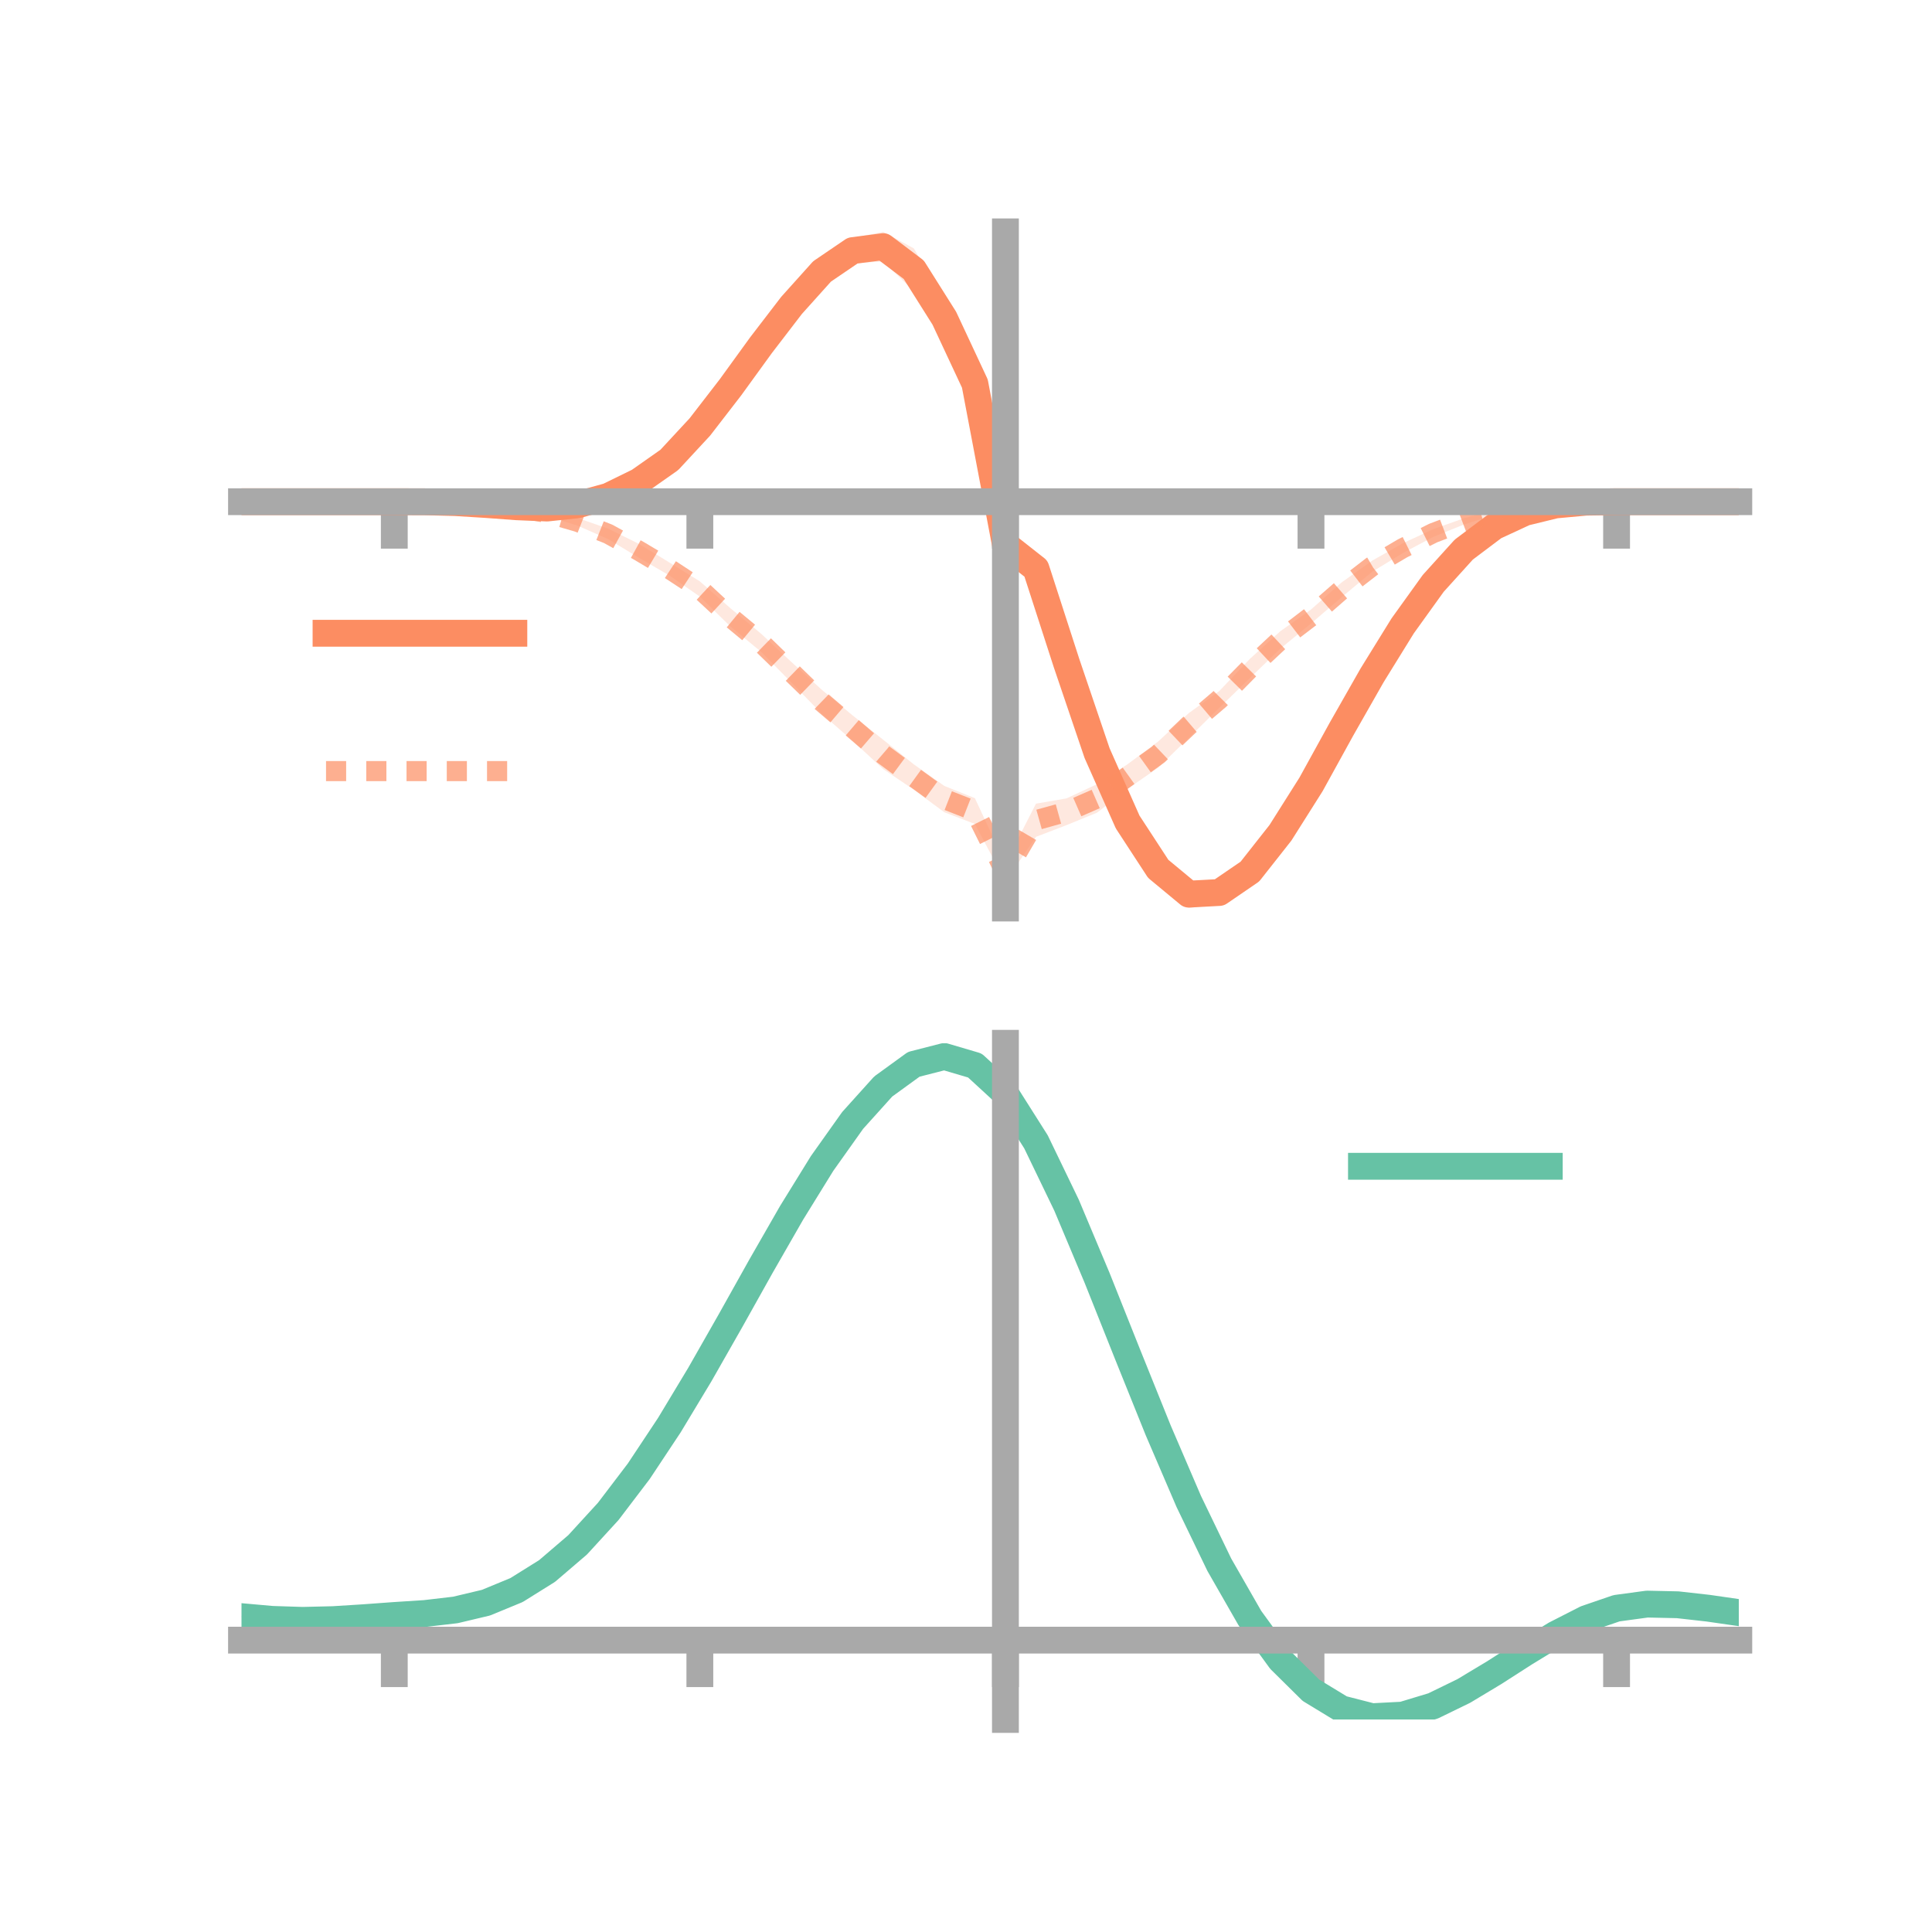 <?xml version="1.0" encoding="utf-8" standalone="no"?>
<!DOCTYPE svg PUBLIC "-//W3C//DTD SVG 1.1//EN"
  "http://www.w3.org/Graphics/SVG/1.1/DTD/svg11.dtd">
<!-- Created with matplotlib (https://matplotlib.org/) -->
<svg height="144pt" version="1.1" viewBox="0 0 144 144" width="144pt" xmlns="http://www.w3.org/2000/svg" xmlns:xlink="http://www.w3.org/1999/xlink">
 <defs>
  <style type="text/css">*{stroke-linecap:butt;stroke-linejoin:round;}</style>
 </defs>
 <g id="figure_1">
  <g id="patch_1">
   <path d="M 0 144 
L 144 144 
L 144 0 
L 0 0 
z
" style="fill:none;"/>
  </g>
  <g id="axes_1">
   <g id="patch_2">
    <path d="M 18 67.68 
L 129.6 67.68 
L 129.6 17.28 
L 18 17.28 
z
" style="fill:none;"/>
   </g>
   <g id="PolyCollection_1">
    <path clip-path="url(#p4e253251a4)" d="M 18 37.394 
L 18 37.394 
L 20.278 37.394 
L 22.555 37.394 
L 24.833 37.394 
L 27.11 37.394 
L 29.388 37.394 
L 31.665 37.382 
L 33.943 37.399 
L 36.22 37.477 
L 38.498 37.587 
L 40.776 37.637 
L 43.053 37.335 
L 45.331 36.61 
L 47.608 35.451 
L 49.886 33.648 
L 52.163 31.123 
L 54.441 28.089 
L 56.718 24.711 
L 58.996 21.84 
L 61.273 19.242 
L 63.551 17.738 
L 65.829 17.28 
L 68.106 18.509 
L 70.384 22.341 
L 72.661 27.306 
L 74.939 39.818 
L 77.216 41.314 
L 79.494 47.986 
L 81.771 54.8 
L 84.049 60.064 
L 86.327 63.681 
L 88.604 65.61 
L 90.882 65.671 
L 93.159 63.984 
L 95.437 61.213 
L 97.714 57.709 
L 99.992 53.608 
L 102.269 49.795 
L 104.547 46.222 
L 106.824 43.161 
L 109.102 40.681 
L 111.38 39.061 
L 113.657 38.085 
L 115.935 37.579 
L 118.212 37.409 
L 120.49 37.394 
L 122.767 37.394 
L 125.045 37.394 
L 127.322 37.394 
L 129.6 37.394 
L 129.6 37.394 
L 129.6 37.394 
L 127.322 37.394 
L 125.045 37.394 
L 122.767 37.394 
L 120.49 37.394 
L 118.212 37.448 
L 115.935 37.695 
L 113.657 38.304 
L 111.38 39.437 
L 109.102 41.247 
L 106.824 43.803 
L 104.547 47.077 
L 102.269 50.874 
L 99.992 55.059 
L 97.714 59.228 
L 95.437 62.931 
L 93.159 65.943 
L 90.882 67.37 
L 88.604 67.68 
L 86.327 65.835 
L 84.049 62.471 
L 81.771 57.471 
L 79.494 50.865 
L 77.216 43.456 
L 74.939 41.366 
L 72.661 29.873 
L 70.384 25.096 
L 68.106 21.697 
L 65.829 19.488 
L 63.551 19.62 
L 61.273 21.219 
L 58.996 23.689 
L 56.718 26.757 
L 54.441 29.66 
L 52.163 32.527 
L 49.886 34.914 
L 47.608 36.31 
L 45.331 37.379 
L 43.053 37.911 
L 40.776 38.094 
L 38.498 37.954 
L 36.22 37.727 
L 33.943 37.522 
L 31.665 37.42 
L 29.388 37.394 
L 27.11 37.394 
L 24.833 37.394 
L 22.555 37.394 
L 20.278 37.394 
L 18 37.394 
z
" style="fill:#fc8d62;fill-opacity:0.2;"/>
   </g>
   <g id="PolyCollection_2">
    <path clip-path="url(#p4e253251a4)" d="M 18 37.394 
L 18 37.394 
L 20.278 37.394 
L 22.555 37.394 
L 24.833 37.394 
L 27.11 37.394 
L 29.388 37.394 
L 31.665 37.379 
L 33.943 37.354 
L 36.22 37.466 
L 38.498 37.628 
L 40.776 38.002 
L 43.053 38.613 
L 45.331 39.4 
L 47.608 40.532 
L 49.886 41.92 
L 52.163 43.331 
L 54.441 45.332 
L 56.718 47.224 
L 58.996 49.349 
L 61.273 51.43 
L 63.551 53.324 
L 65.829 55.136 
L 68.106 56.968 
L 70.384 58.579 
L 72.661 59.49 
L 74.939 64.368 
L 77.216 59.901 
L 79.494 59.507 
L 81.771 58.446 
L 84.049 56.956 
L 86.327 55.265 
L 88.604 53.152 
L 90.882 51.504 
L 93.159 49.107 
L 95.437 47.041 
L 97.714 45.431 
L 99.992 43.413 
L 102.269 41.792 
L 104.547 40.497 
L 106.824 39.44 
L 109.102 38.632 
L 111.38 38.005 
L 113.657 37.606 
L 115.935 37.458 
L 118.212 37.398 
L 120.49 37.394 
L 122.767 37.394 
L 125.045 37.394 
L 127.322 37.394 
L 129.6 37.394 
L 129.6 37.394 
L 129.6 37.394 
L 127.322 37.394 
L 125.045 37.394 
L 122.767 37.394 
L 120.49 37.394 
L 118.212 37.437 
L 115.935 37.592 
L 113.657 37.883 
L 111.38 38.374 
L 109.102 39.098 
L 106.824 40.019 
L 104.547 41.23 
L 102.269 42.621 
L 99.992 44.518 
L 97.714 46.474 
L 95.437 48.34 
L 93.159 50.537 
L 90.882 52.756 
L 88.604 54.991 
L 86.327 57.216 
L 84.049 58.795 
L 81.771 60.569 
L 79.494 61.499 
L 77.216 62.374 
L 74.939 65.701 
L 72.661 61.413 
L 70.384 60.541 
L 68.106 58.855 
L 65.829 57.325 
L 63.551 55.211 
L 61.273 53.223 
L 58.996 50.882 
L 56.718 48.573 
L 54.441 46.695 
L 52.163 44.467 
L 49.886 42.889 
L 47.608 41.564 
L 45.331 40.184 
L 43.053 39.179 
L 40.776 38.476 
L 38.498 37.981 
L 36.22 37.669 
L 33.943 37.48 
L 31.665 37.415 
L 29.388 37.394 
L 27.11 37.394 
L 24.833 37.394 
L 22.555 37.394 
L 20.278 37.394 
L 18 37.394 
z
" style="fill:#fc8d62;fill-opacity:0.2;"/>
   </g>
   <g id="matplotlib.axis_1">
    <g id="xtick_1">
     <g id="line2d_1">
      <defs>
       <path d="M 0 0 
L 0 3.5 
" id="m18585082e7" style="stroke:#a9a9a9;stroke-width:2;"/>
      </defs>
      <g>
       <use style="fill:#a9a9a9;stroke:#a9a9a9;stroke-width:2;" x="29.388" xlink:href="#m18585082e7" y="37.394"/>
      </g>
     </g>
    </g>
    <g id="xtick_2">
     <g id="line2d_2">
      <g>
       <use style="fill:#a9a9a9;stroke:#a9a9a9;stroke-width:2;" x="52.163" xlink:href="#m18585082e7" y="37.394"/>
      </g>
     </g>
    </g>
    <g id="xtick_3">
     <g id="line2d_3">
      <g>
       <use style="fill:#a9a9a9;stroke:#a9a9a9;stroke-width:2;" x="74.939" xlink:href="#m18585082e7" y="37.394"/>
      </g>
     </g>
    </g>
    <g id="xtick_4">
     <g id="line2d_4">
      <g>
       <use style="fill:#a9a9a9;stroke:#a9a9a9;stroke-width:2;" x="97.714" xlink:href="#m18585082e7" y="37.394"/>
      </g>
     </g>
    </g>
    <g id="xtick_5">
     <g id="line2d_5">
      <g>
       <use style="fill:#a9a9a9;stroke:#a9a9a9;stroke-width:2;" x="120.49" xlink:href="#m18585082e7" y="37.394"/>
      </g>
     </g>
    </g>
   </g>
   <g id="matplotlib.axis_2"/>
   <g id="line2d_6">
    <path clip-path="url(#p4e253251a4)" d="M 18 37.394 
L 20.278 37.394 
L 22.555 37.394 
L 24.833 37.394 
L 27.11 37.394 
L 29.388 37.394 
L 31.665 37.401 
L 33.943 37.46 
L 36.22 37.602 
L 38.498 37.77 
L 40.776 37.866 
L 43.053 37.623 
L 45.331 36.994 
L 47.608 35.881 
L 49.886 34.281 
L 52.163 31.825 
L 54.441 28.875 
L 56.718 25.734 
L 58.996 22.765 
L 61.273 20.23 
L 63.551 18.679 
L 65.829 18.384 
L 68.106 20.103 
L 70.384 23.718 
L 72.661 28.59 
L 74.939 40.592 
L 77.216 42.385 
L 79.494 49.426 
L 81.771 56.136 
L 84.049 61.268 
L 86.327 64.758 
L 88.604 66.645 
L 90.882 66.521 
L 93.159 64.963 
L 95.437 62.072 
L 97.714 58.468 
L 99.992 54.334 
L 102.269 50.334 
L 104.547 46.649 
L 106.824 43.482 
L 109.102 40.964 
L 111.38 39.249 
L 113.657 38.194 
L 115.935 37.637 
L 118.212 37.428 
L 120.49 37.394 
L 122.767 37.394 
L 125.045 37.394 
L 127.322 37.394 
L 129.6 37.394 
" style="fill:none;stroke:#fc8d62;stroke-linecap:square;stroke-width:2;"/>
   </g>
   <g id="line2d_7">
    <path clip-path="url(#p4e253251a4)" d="M 18 37.394 
L 20.278 37.394 
L 22.555 37.394 
L 24.833 37.394 
L 27.11 37.394 
L 29.388 37.394 
L 31.665 37.397 
L 33.943 37.417 
L 36.22 37.568 
L 38.498 37.804 
L 40.776 38.239 
L 43.053 38.896 
L 45.331 39.792 
L 47.608 41.048 
L 49.886 42.404 
L 52.163 43.899 
L 54.441 46.014 
L 56.718 47.898 
L 58.996 50.115 
L 61.273 52.326 
L 63.551 54.268 
L 65.829 56.23 
L 68.106 57.912 
L 70.384 59.56 
L 72.661 60.451 
L 74.939 65.034 
L 77.216 61.138 
L 79.494 60.503 
L 81.771 59.508 
L 84.049 57.875 
L 86.327 56.241 
L 88.604 54.072 
L 90.882 52.13 
L 93.159 49.822 
L 95.437 47.691 
L 97.714 45.952 
L 99.992 43.965 
L 102.269 42.206 
L 104.547 40.864 
L 106.824 39.73 
L 109.102 38.865 
L 111.38 38.19 
L 113.657 37.745 
L 115.935 37.525 
L 118.212 37.417 
L 120.49 37.394 
L 122.767 37.394 
L 125.045 37.394 
L 127.322 37.394 
L 129.6 37.394 
" style="fill:none;stroke:#fc8d62;stroke-dasharray:1.5,1.5;stroke-dashoffset:0;stroke-opacity:0.7;stroke-width:1.5;"/>
   </g>
   <g id="patch_3">
    <path d="M 74.939 67.68 
L 74.939 17.28 
" style="fill:none;stroke:#a9a9a9;stroke-linecap:square;stroke-linejoin:miter;stroke-width:2;"/>
   </g>
   <g id="patch_4">
    <path d="M 129.6 67.68 
L 129.6 17.28 
" style="fill:none;"/>
   </g>
   <g id="patch_5">
    <path d="M 18 37.394 
L 129.6 37.394 
" style="fill:none;stroke:#a9a9a9;stroke-linecap:square;stroke-linejoin:miter;stroke-width:2;"/>
   </g>
   <g id="patch_6">
    <path d="M 18 17.28 
L 129.6 17.28 
" style="fill:none;"/>
   </g>
   <g id="legend_1">
    <g id="line2d_8">
     <path d="M 24.3 47.2 
L 38.3 47.2 
" style="fill:none;stroke:#fc8d62;stroke-linecap:square;stroke-width:2;"/>
    </g>
    <g id="line2d_9"/>
    <g id="text_1">
     <!--   -->
     <g transform="translate(43.9 49.65)scale(0.07 -0.07)">
      <defs>
       <path id="DejaVuSans-32"/>
      </defs>
      <use xlink:href="#DejaVuSans-32"/>
     </g>
    </g>
    <g id="line2d_10">
     <path d="M 24.3 57.474 
L 38.3 57.474 
" style="fill:none;stroke:#fc8d62;stroke-dasharray:1.5,1.5;stroke-dashoffset:0;stroke-opacity:0.7;stroke-width:1.5;"/>
    </g>
    <g id="line2d_11"/>
    <g id="text_2">
     <!--   -->
     <g transform="translate(43.9 59.924)scale(0.07 -0.07)">
      <use xlink:href="#DejaVuSans-32"/>
     </g>
    </g>
   </g>
  </g>
  <g id="axes_2">
   <g id="patch_7">
    <path d="M 18 128.16 
L 129.6 128.16 
L 129.6 77.76 
L 18 77.76 
z
" style="fill:none;"/>
   </g>
   <g id="PolyCollection_3">
    <path clip-path="url(#p1314aa9fc6)" d="M 18 120.535 
L 18 120.456 
L 20.278 120.669 
L 22.555 120.742 
L 24.833 120.681 
L 27.11 120.528 
L 29.388 120.353 
L 31.665 120.2 
L 33.943 119.93 
L 36.22 119.382 
L 38.498 118.431 
L 40.776 116.986 
L 43.053 114.996 
L 45.331 112.452 
L 47.608 109.387 
L 49.886 105.867 
L 52.163 101.994 
L 54.441 97.896 
L 56.718 93.728 
L 58.996 89.665 
L 61.273 85.896 
L 63.551 82.62 
L 65.829 80.039 
L 68.106 78.354 
L 70.384 77.76 
L 72.661 78.443 
L 74.939 80.571 
L 77.216 84.221 
L 79.494 89.016 
L 81.771 94.52 
L 84.049 100.324 
L 86.327 106.072 
L 88.604 111.464 
L 90.882 116.265 
L 93.159 120.307 
L 95.437 123.486 
L 97.714 125.763 
L 99.992 127.159 
L 102.269 127.745 
L 104.547 127.631 
L 106.824 126.953 
L 109.102 125.86 
L 111.38 124.515 
L 113.657 123.079 
L 115.935 121.711 
L 118.212 120.564 
L 120.49 119.789 
L 122.767 119.482 
L 125.045 119.538 
L 127.322 119.802 
L 129.6 120.143 
L 129.6 120.247 
L 129.6 120.247 
L 127.322 119.93 
L 125.045 119.683 
L 122.767 119.638 
L 120.49 119.949 
L 118.212 120.736 
L 115.935 121.914 
L 113.657 123.328 
L 111.38 124.817 
L 109.102 126.21 
L 106.824 127.337 
L 104.547 128.037 
L 102.269 128.16 
L 99.992 127.581 
L 97.714 126.207 
L 95.437 123.984 
L 93.159 120.901 
L 90.882 116.994 
L 88.604 112.358 
L 86.327 107.149 
L 84.049 101.591 
L 81.771 95.972 
L 79.494 90.638 
L 77.216 85.988 
L 74.939 82.448 
L 72.661 80.389 
L 70.384 79.73 
L 68.106 80.304 
L 65.829 81.925 
L 63.551 84.403 
L 61.273 87.542 
L 58.996 91.146 
L 56.718 95.026 
L 54.441 98.999 
L 52.163 102.902 
L 49.886 106.589 
L 47.608 109.939 
L 45.331 112.86 
L 43.053 115.29 
L 40.776 117.201 
L 38.498 118.6 
L 36.22 119.528 
L 33.943 120.063 
L 31.665 120.323 
L 29.388 120.464 
L 27.11 120.622 
L 24.833 120.755 
L 22.555 120.801 
L 20.278 120.728 
L 18 120.535 
z
" style="fill:#66c2a5;fill-opacity:0.2;"/>
   </g>
   <g id="matplotlib.axis_3">
    <g id="xtick_6">
     <g id="line2d_12">
      <g>
       <use style="fill:#a9a9a9;stroke:#a9a9a9;stroke-width:2;" x="29.388" xlink:href="#m18585082e7" y="122.246"/>
      </g>
     </g>
    </g>
    <g id="xtick_7">
     <g id="line2d_13">
      <g>
       <use style="fill:#a9a9a9;stroke:#a9a9a9;stroke-width:2;" x="52.163" xlink:href="#m18585082e7" y="122.246"/>
      </g>
     </g>
    </g>
    <g id="xtick_8">
     <g id="line2d_14">
      <g>
       <use style="fill:#a9a9a9;stroke:#a9a9a9;stroke-width:2;" x="74.939" xlink:href="#m18585082e7" y="122.246"/>
      </g>
     </g>
    </g>
    <g id="xtick_9">
     <g id="line2d_15">
      <g>
       <use style="fill:#a9a9a9;stroke:#a9a9a9;stroke-width:2;" x="97.714" xlink:href="#m18585082e7" y="122.246"/>
      </g>
     </g>
    </g>
    <g id="xtick_10">
     <g id="line2d_16">
      <g>
       <use style="fill:#a9a9a9;stroke:#a9a9a9;stroke-width:2;" x="120.49" xlink:href="#m18585082e7" y="122.246"/>
      </g>
     </g>
    </g>
   </g>
   <g id="matplotlib.axis_4"/>
   <g id="line2d_17">
    <path clip-path="url(#p1314aa9fc6)" d="M 18 120.496 
L 20.278 120.699 
L 22.555 120.772 
L 24.833 120.718 
L 27.11 120.575 
L 29.388 120.409 
L 31.665 120.262 
L 33.943 119.996 
L 36.22 119.455 
L 38.498 118.515 
L 40.776 117.093 
L 43.053 115.143 
L 45.331 112.656 
L 47.608 109.663 
L 49.886 106.228 
L 52.163 102.448 
L 54.441 98.448 
L 56.718 94.377 
L 58.996 90.406 
L 61.273 86.719 
L 63.551 83.511 
L 65.829 80.982 
L 68.106 79.329 
L 70.384 78.745 
L 72.661 79.416 
L 74.939 81.51 
L 77.216 85.105 
L 79.494 89.827 
L 81.771 95.246 
L 84.049 100.958 
L 86.327 106.611 
L 88.604 111.911 
L 90.882 116.63 
L 93.159 120.604 
L 95.437 123.735 
L 97.714 125.985 
L 99.992 127.37 
L 102.269 127.953 
L 104.547 127.834 
L 106.824 127.145 
L 109.102 126.035 
L 111.38 124.666 
L 113.657 123.204 
L 115.935 121.812 
L 118.212 120.65 
L 120.49 119.869 
L 122.767 119.56 
L 125.045 119.61 
L 127.322 119.866 
L 129.6 120.195 
" style="fill:none;stroke:#66c2a5;stroke-linecap:square;stroke-width:2;"/>
   </g>
   <g id="patch_8">
    <path d="M 74.939 128.16 
L 74.939 77.76 
" style="fill:none;stroke:#a9a9a9;stroke-linecap:square;stroke-linejoin:miter;stroke-width:2;"/>
   </g>
   <g id="patch_9">
    <path d="M 129.6 128.16 
L 129.6 77.76 
" style="fill:none;"/>
   </g>
   <g id="patch_10">
    <path d="M 18 122.246 
L 129.6 122.246 
" style="fill:none;stroke:#a9a9a9;stroke-linecap:square;stroke-linejoin:miter;stroke-width:2;"/>
   </g>
   <g id="patch_11">
    <path d="M 18 77.76 
L 129.6 77.76 
" style="fill:none;"/>
   </g>
   <g id="legend_2">
    <g id="line2d_18">
     <path d="M 101.475 86.929 
L 115.475 86.929 
" style="fill:none;stroke:#66c2a5;stroke-linecap:square;stroke-width:2;"/>
    </g>
    <g id="line2d_19"/>
    <g id="text_3">
     <!--   -->
     <g transform="translate(121.075 89.379)scale(0.07 -0.07)">
      <use xlink:href="#DejaVuSans-32"/>
     </g>
    </g>
   </g>
  </g>
 </g>
 <defs>
  <clipPath id="p4e253251a4">
   <rect height="50.4" width="111.6" x="18" y="17.28"/>
  </clipPath>
  <clipPath id="p1314aa9fc6">
   <rect height="50.4" width="111.6" x="18" y="77.76"/>
  </clipPath>
 </defs>
</svg>
